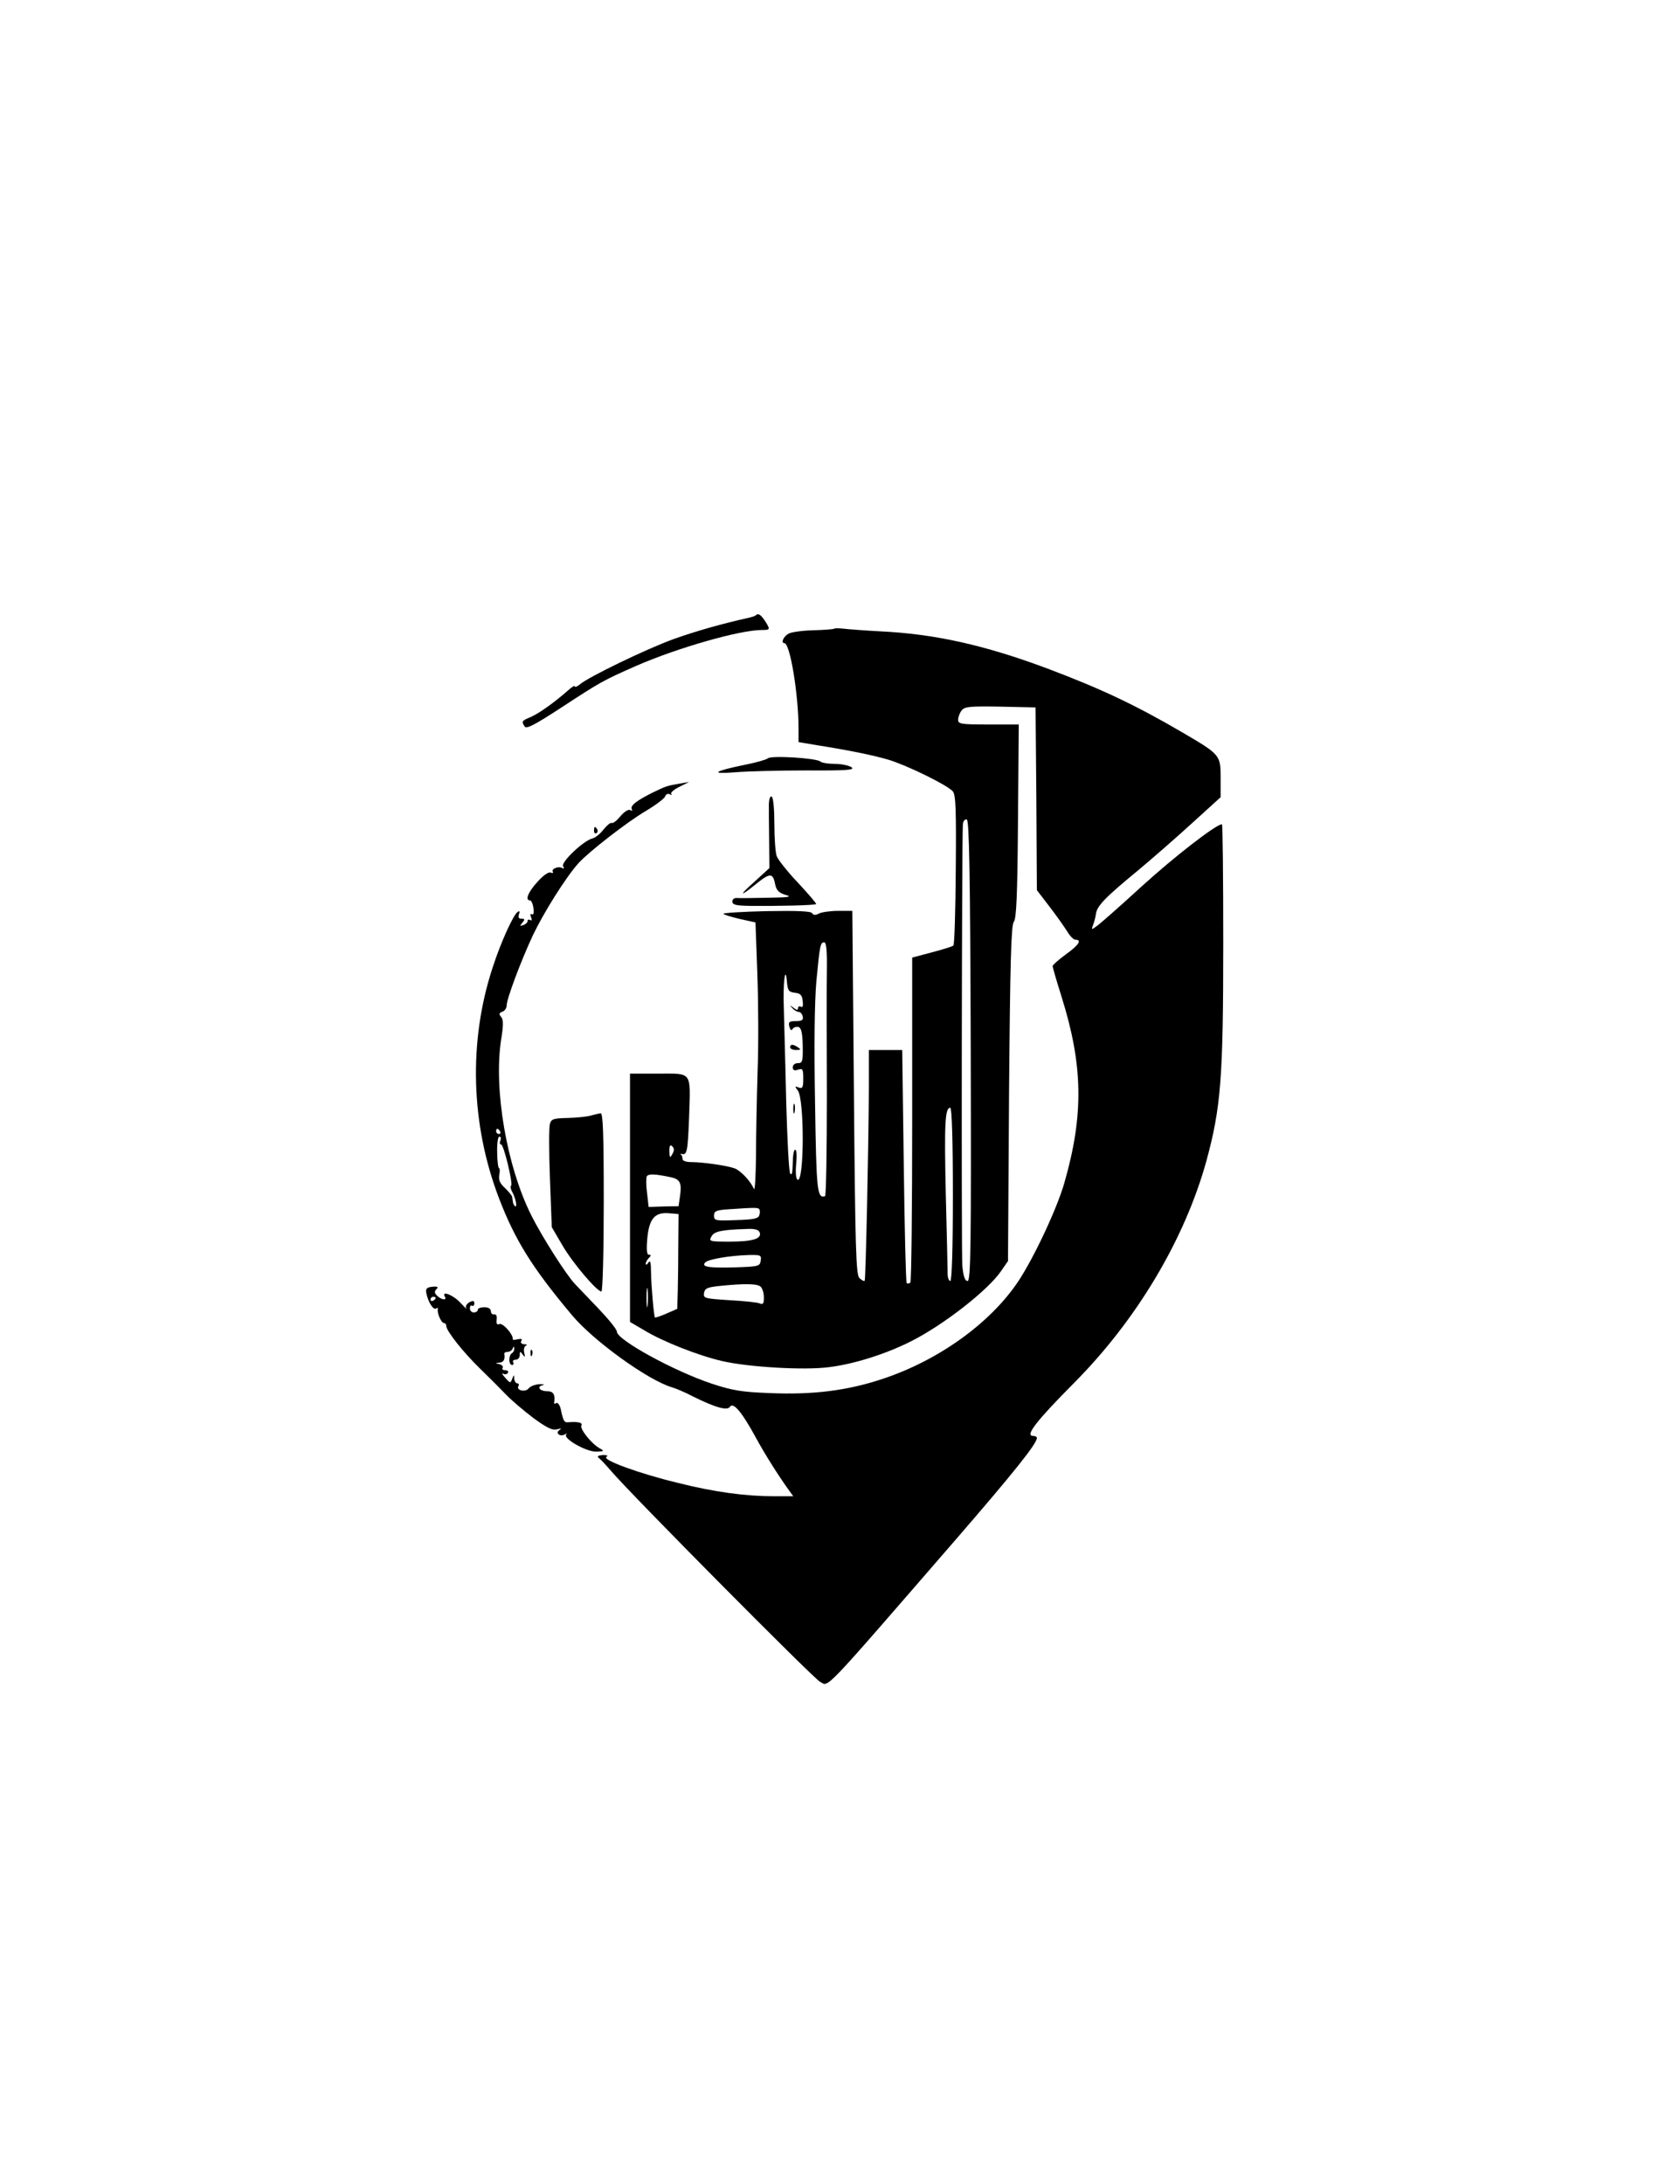 <?xml version="1.0" standalone="no"?>
<!DOCTYPE svg PUBLIC "-//W3C//DTD SVG 20010904//EN"
 "http://www.w3.org/TR/2001/REC-SVG-20010904/DTD/svg10.dtd">
<svg version="1.0" xmlns="http://www.w3.org/2000/svg"
 width="640pt" height="832pt" viewBox="0 0 640 832"
 preserveAspectRatio="xMidYMid meet">

<g transform="translate(0,832) scale(0.1,-0.1)"
fill="#000000" stroke="none">
<path d="M2879 5976 c-2 -3 -16 -7 -29 -10 -95 -21 -199 -50 -285 -81 -102
-37 -326 -145 -357 -173 -10 -8 -18 -11 -18 -7 0 5 -12 -2 -27 -16 -50 -44
-107 -85 -140 -100 -36 -15 -37 -17 -24 -37 6 -10 39 7 137 71 153 100 160
104 289 161 156 68 393 136 477 136 33 0 33 2 12 35 -16 24 -26 30 -35 21z"/>
<path d="M3178 5925 c-2 -2 -38 -5 -79 -6 -42 -1 -85 -7 -95 -13 -20 -11 -30
-36 -16 -36 22 0 54 -197 54 -326 l0 -51 71 -12 c120 -19 209 -37 271 -55 70
-21 226 -97 246 -121 11 -13 13 -72 11 -298 -1 -155 -5 -285 -9 -289 -4 -4
-41 -15 -82 -26 l-75 -20 0 -615 c0 -338 -3 -619 -7 -623 -5 -4 -10 -5 -14 -2
-3 3 -8 204 -11 447 l-6 441 -64 0 -63 0 0 -137 c-1 -227 -12 -738 -16 -742
-3 -3 -11 2 -20 10 -13 13 -16 109 -21 707 l-6 692 -54 0 c-30 0 -63 -5 -73
-10 -13 -7 -21 -7 -26 1 -4 8 -59 10 -174 8 -92 -2 -166 -7 -164 -10 2 -4 30
-12 63 -20 l59 -13 7 -193 c4 -107 5 -276 1 -376 -3 -100 -6 -245 -6 -322 -1
-77 -4 -133 -8 -124 -13 30 -50 69 -73 78 -30 11 -123 24 -166 24 -20 0 -33 5
-33 12 0 8 -3 15 -7 18 -5 2 -3 2 4 1 20 -5 23 8 28 137 6 180 14 169 -116
169 l-109 0 0 -473 0 -473 53 -31 c70 -43 207 -97 298 -118 99 -23 314 -36
409 -23 95 12 215 50 310 98 122 61 293 194 343 267 l27 39 4 638 c4 500 8
641 18 654 10 11 14 101 16 384 l3 368 -116 0 c-104 0 -115 2 -115 18 0 10 6
26 13 35 11 15 29 17 147 15 l135 -3 3 -348 2 -348 49 -64 c27 -35 57 -78 67
-94 10 -17 24 -31 31 -31 26 0 12 -21 -37 -56 -27 -20 -50 -40 -50 -44 0 -5
15 -57 34 -117 82 -261 85 -450 11 -708 -28 -99 -117 -288 -177 -378 -107
-159 -304 -300 -516 -370 -135 -45 -266 -61 -430 -54 -107 4 -142 10 -221 36
-144 48 -361 167 -361 198 0 9 -33 49 -73 91 -39 41 -79 82 -87 91 -34 36
-126 181 -166 261 -94 188 -144 481 -115 669 9 55 9 77 0 87 -9 11 -8 15 5 20
9 3 16 14 16 23 0 25 53 167 100 268 41 86 126 222 174 275 39 43 184 156 257
199 37 22 70 47 73 55 3 9 11 12 18 8 7 -4 10 -3 5 1 -4 5 10 17 30 27 l38 19
-35 -6 c-51 -9 -51 -9 -105 -35 -60 -30 -86 -50 -78 -63 3 -6 1 -7 -6 -3 -6 4
-22 -5 -37 -23 -14 -17 -29 -29 -34 -26 -4 2 -17 -8 -30 -24 -12 -16 -31 -32
-43 -35 -34 -8 -121 -91 -112 -106 5 -8 4 -11 -3 -7 -14 9 -43 -3 -36 -14 3
-5 -1 -6 -9 -3 -8 3 -29 -12 -50 -36 -35 -38 -48 -70 -28 -70 5 0 11 -13 13
-29 3 -18 0 -28 -6 -24 -5 4 -7 -1 -3 -11 4 -10 3 -15 -3 -11 -6 3 -10 2 -10
-3 0 -6 -7 -13 -16 -16 -14 -5 -15 -4 -4 9 10 12 10 15 -3 15 -11 0 -14 5 -10
17 4 11 3 14 -5 9 -16 -10 -64 -115 -95 -211 -93 -282 -84 -598 24 -880 61
-159 126 -264 277 -444 81 -98 292 -250 382 -276 14 -4 50 -19 80 -35 87 -43
131 -55 141 -39 13 19 47 -23 98 -117 36 -66 86 -145 127 -202 l16 -22 -74 0
c-108 0 -227 16 -366 51 -149 36 -290 88 -272 99 8 5 3 7 -14 7 -19 -2 -23 -5
-14 -12 7 -5 28 -28 47 -50 77 -90 768 -787 794 -801 36 -19 -4 -61 518 541
218 252 309 365 309 387 0 5 -7 8 -15 8 -31 0 13 57 155 200 240 241 423 548
506 848 55 203 64 314 64 830 0 248 -2 452 -5 452 -22 0 -182 -124 -306 -237
-82 -75 -159 -143 -171 -151 -20 -15 -21 -14 -14 4 4 10 9 29 11 42 3 30 36
64 159 165 54 45 148 127 207 181 l109 99 0 73 c0 88 -1 89 -146 174 -178 104
-309 166 -516 244 -239 89 -427 131 -636 141 -59 3 -121 8 -139 10 -17 2 -33
2 -35 0z m520 -1608 c2 -748 0 -877 -12 -877 -10 0 -16 17 -20 58 -4 48 -2
1611 2 1680 1 14 7 22 15 20 9 -4 13 -191 15 -881z m-548 311 c-1 -57 -1 -274
0 -483 0 -209 -3 -381 -7 -382 -30 -9 -33 18 -38 354 -4 222 -2 384 5 465 13
137 15 148 30 148 8 0 11 -34 10 -102z m-122 -90 c21 -2 28 -9 30 -32 2 -18 0
-26 -7 -21 -6 3 -11 1 -11 -6 0 -8 -5 -8 -17 2 -16 11 -16 11 -5 -1 7 -8 18
-15 25 -15 6 0 13 -8 15 -17 3 -14 -3 -18 -26 -18 -26 0 -29 -3 -25 -21 4 -14
8 -17 13 -8 5 6 15 9 23 6 10 -4 14 -24 15 -71 1 -59 -1 -66 -18 -66 -12 0
-20 -7 -20 -16 0 -11 6 -14 20 -9 18 6 20 2 20 -34 0 -34 -3 -39 -17 -34 -16
6 -16 5 -4 -11 26 -31 25 -356 -1 -340 -6 4 -8 28 -5 60 3 31 2 54 -4 54 -5 0
-9 -24 -9 -52 -1 -36 -3 -48 -10 -38 -5 9 -11 133 -15 275 -3 143 -8 302 -9
354 -4 96 6 172 12 99 3 -32 7 -37 30 -40z m602 -768 c0 -213 -4 -330 -10
-330 -5 0 -10 12 -10 28 0 15 -3 151 -7 303 -6 269 -3 329 17 329 6 0 10 -121
10 -330z m-1725 240 c3 -5 1 -10 -4 -10 -6 0 -11 5 -11 10 0 6 2 10 4 10 3 0
8 -4 11 -10z m1 -35 c-3 -8 -2 -15 3 -15 10 0 46 -149 38 -157 -4 -3 -1 -15 6
-27 12 -22 19 -61 8 -50 -3 3 -7 10 -7 15 -1 5 -2 13 -3 19 0 5 -13 20 -27 34
-20 18 -25 31 -22 50 3 14 2 26 -1 26 -3 0 -7 27 -7 60 -1 34 3 60 8 60 6 0 8
-7 4 -15z m655 -52 c-9 -16 -10 -14 -11 12 0 21 3 26 11 18 8 -8 8 -16 0 -30z
m-4 -88 c35 -8 41 -23 33 -75 l-5 -35 -57 -1 -57 -2 -6 53 c-4 30 -4 58 -1 64
7 10 32 9 93 -4z m335 -121 c3 -3 4 -13 1 -22 -3 -14 -19 -18 -89 -20 -79 -3
-84 -2 -84 17 0 17 8 21 53 24 101 7 114 7 119 1z m-308 -129 c0 -60 -1 -142
-2 -181 l-2 -70 -41 -18 c-22 -10 -42 -16 -44 -15 -4 6 -14 115 -15 174 0 36
-3 46 -10 35 -5 -8 -10 -10 -10 -4 0 5 5 15 12 22 9 9 9 12 0 12 -8 0 -10 18
-6 63 7 75 29 100 83 95 l36 -3 -1 -110z m310 40 c9 -24 -27 -35 -114 -35 -77
0 -80 1 -70 19 10 20 37 26 131 29 33 2 49 -2 53 -13z m4 -107 c-3 -22 -8 -23
-97 -26 -102 -3 -131 2 -114 19 12 12 94 26 166 28 45 1 48 -1 45 -21z m-431
-170 c-2 -18 -4 -6 -4 27 0 33 2 48 4 33 2 -15 2 -42 0 -60z m431 70 c7 -7 12
-25 12 -41 0 -24 -3 -28 -17 -22 -10 4 -62 9 -116 12 -92 6 -98 7 -95 27 3 18
12 22 58 27 97 10 146 9 158 -3z"/>
<path d="M3010 4330 c0 -5 10 -10 23 -10 18 0 19 2 7 10 -19 13 -30 13 -30 0z"/>
<path d="M3022 4095 c0 -16 2 -22 5 -12 2 9 2 23 0 30 -3 6 -5 -1 -5 -18z"/>
<path d="M2925 5431 c-6 -5 -44 -16 -85 -24 -122 -25 -138 -37 -40 -29 47 4
170 7 273 7 155 -1 185 2 171 12 -10 7 -39 13 -64 13 -25 0 -50 4 -55 9 -14
13 -188 24 -200 12z"/>
<path d="M2929 5258 c0 -18 0 -81 1 -139 l1 -106 -58 -53 c-63 -56 -54 -58 14
-2 47 37 58 36 66 -7 5 -23 14 -32 39 -40 27 -7 15 -10 -67 -11 -55 -1 -108
-2 -117 -1 -10 1 -18 -4 -18 -13 0 -13 13 -16 68 -17 102 -1 247 2 251 7 2 2
-29 38 -69 81 -40 42 -76 88 -81 101 -5 13 -9 68 -9 122 0 55 -4 102 -10 105
-6 4 -10 -8 -11 -27z"/>
<path d="M2263 5155 c0 -8 4 -12 9 -9 5 3 6 10 3 15 -9 13 -12 11 -12 -6z"/>
<path d="M2250 4070 c-14 -4 -53 -8 -87 -9 -54 -1 -63 -4 -68 -22 -4 -12 -4
-105 0 -208 l7 -186 41 -70 c39 -67 131 -175 148 -175 5 0 9 153 9 340 0 266
-3 340 -12 339 -7 -1 -24 -5 -38 -9z"/>
<path d="M1624 3394 c7 -34 26 -65 37 -59 5 4 8 3 7 -2 -4 -14 13 -53 23 -53
5 0 9 -5 9 -11 0 -19 65 -101 130 -164 34 -33 78 -77 98 -98 20 -21 67 -61
104 -89 52 -38 73 -48 90 -43 16 4 19 3 9 -3 -17 -12 3 -27 22 -16 6 4 9 3 4
-1 -13 -15 75 -65 113 -65 33 1 33 2 14 13 -31 17 -77 75 -69 87 6 10 -13 15
-48 12 -18 -2 -21 3 -31 51 -4 15 -11 25 -17 22 -5 -4 -9 -3 -8 2 5 29 -3 43
-25 43 -30 0 -43 17 -19 23 10 3 5 4 -12 4 -16 -1 -35 -8 -41 -16 -12 -16 -49
-8 -39 9 3 5 1 10 -4 10 -6 0 -11 8 -12 18 0 16 -1 16 -8 -1 -6 -17 -8 -17
-26 4 -11 12 -15 19 -8 16 6 -4 14 -3 18 3 3 5 -1 10 -10 10 -9 0 -14 4 -10 9
3 5 -3 12 -12 14 -17 4 -17 5 0 6 15 1 22 12 18 34 0 4 5 7 13 7 8 0 17 6 19
13 4 9 6 9 6 0 1 -6 -3 -15 -9 -18 -13 -8 -13 -45 1 -45 5 0 7 5 4 10 -3 6 1
10 9 10 9 0 16 8 16 18 0 15 2 15 11 2 9 -12 10 -11 6 7 -3 12 0 24 7 27 6 2
3 5 -7 5 -11 1 -15 6 -11 13 5 7 0 9 -14 6 -12 -3 -20 -3 -19 1 4 15 -37 62
-50 57 -10 -4 -13 1 -11 17 2 13 -2 21 -9 20 -7 -2 -13 4 -13 12 0 9 -9 15
-25 15 -14 0 -25 -4 -25 -10 0 -5 -7 -10 -15 -10 -8 0 -15 7 -15 16 0 8 4 13
8 10 5 -3 9 1 9 9 0 10 -5 11 -19 4 -10 -6 -16 -15 -12 -22 4 -7 -6 3 -23 21
-27 29 -73 47 -58 22 9 -15 -14 -12 -30 4 -10 10 -11 16 -2 25 8 8 4 11 -16 9
-21 -2 -26 -7 -23 -24z m36 -18 c0 -3 -4 -8 -10 -11 -5 -3 -10 -1 -10 4 0 6 5
11 10 11 6 0 10 -2 10 -4z"/>
<path d="M2021 3164 c0 -11 3 -14 6 -6 3 7 2 16 -1 19 -3 4 -6 -2 -5 -13z"/>
</g>
</svg>
